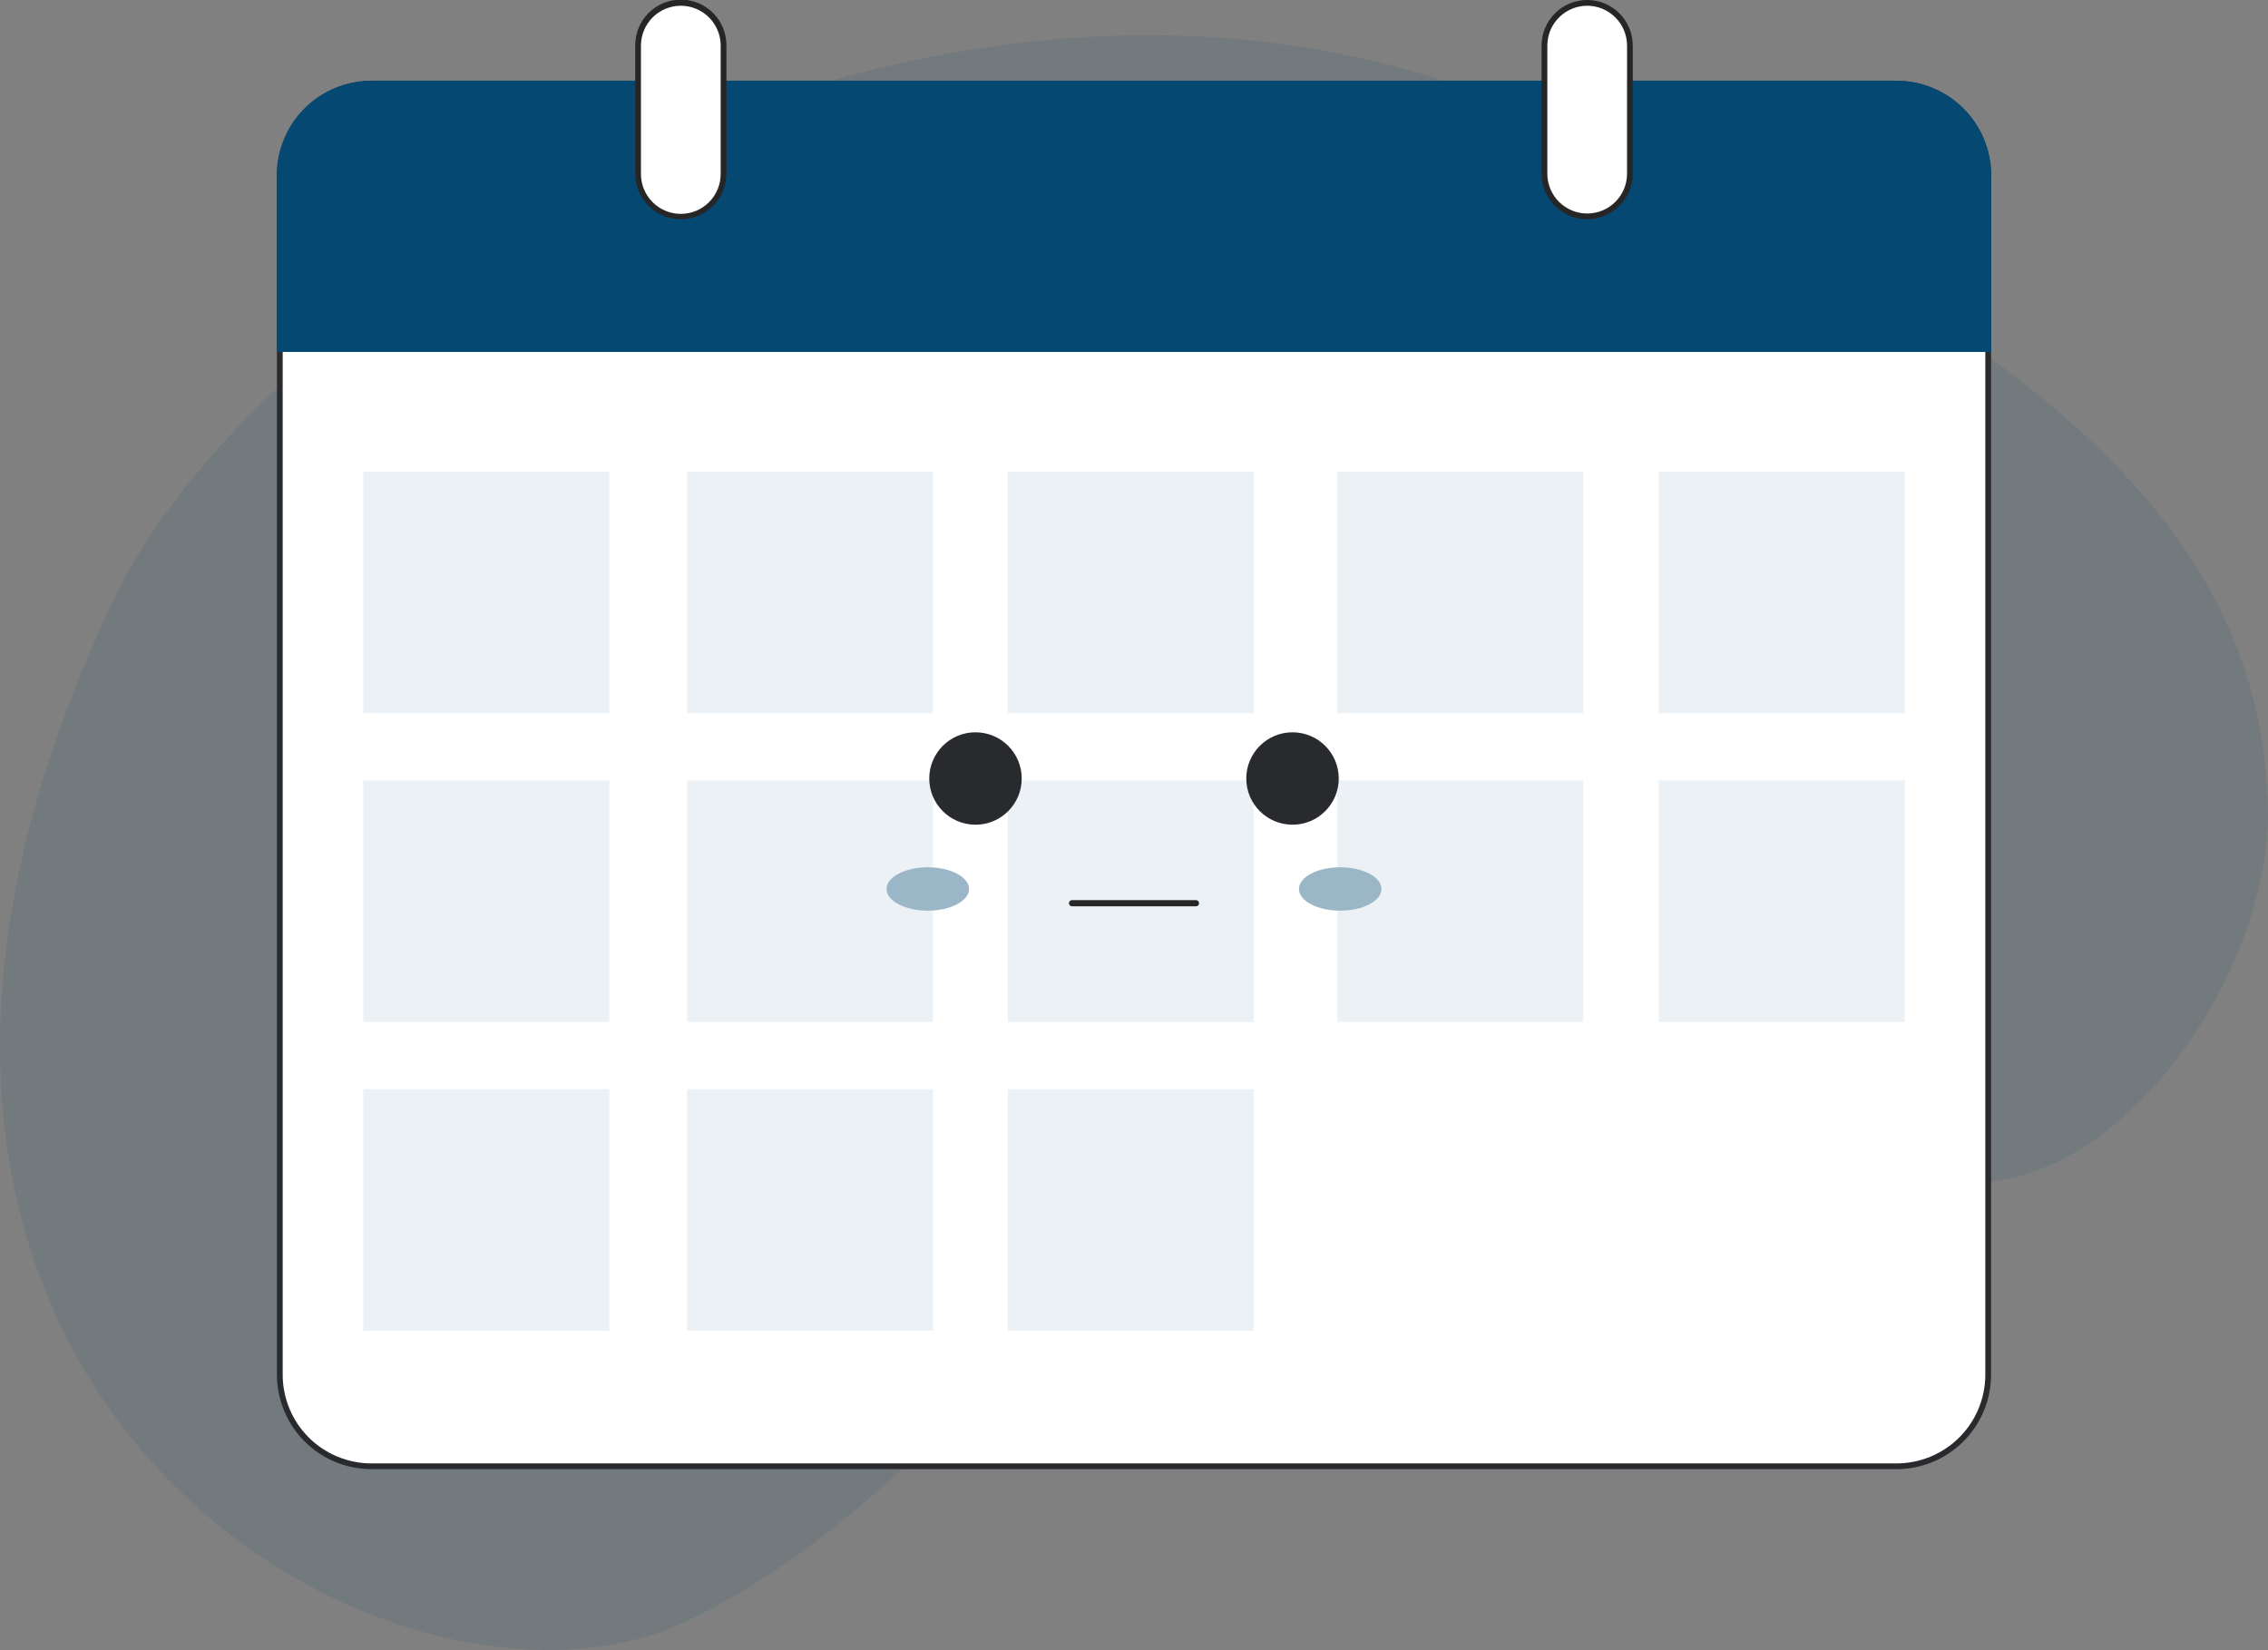 <svg width="257" height="187" viewBox="0 0 257 187" fill="none" xmlns="http://www.w3.org/2000/svg">
<rect x="0" y="0" width="257" height="187" fill="#808080" stroke="none"/>
<g clip-path="url(#clip0_2_5973)">
<path opacity="0.1" d="M170.955 11.843C107.11 -14.475 30.536 30.772 12.812 68.093C-29.747 157.71 44.627 199.068 77.345 183.941C91.004 177.625 102.161 166.84 112.944 156.347C129.135 140.727 150.587 131.725 173.082 131.112C190.406 130.714 207.648 135.36 224.923 133.996C242.198 132.632 257.458 108.82 256.989 91.507C256.275 65.081 239.418 40.064 170.955 11.843Z" fill="#054871"/>
<path d="M214.916 9.495H42.085C36.353 9.495 31.707 14.138 31.707 19.866V155.8C31.707 161.528 36.353 166.172 42.085 166.172H214.916C220.647 166.172 225.293 161.528 225.293 155.8V19.866C225.293 14.138 220.647 9.495 214.916 9.495Z" fill="white"/>
<path d="M214.916 166.498H42.084C39.247 166.495 36.526 165.367 34.52 163.361C32.514 161.356 31.385 158.637 31.382 155.801V19.867C31.385 17.031 32.514 14.312 34.52 12.306C36.526 10.301 39.247 9.173 42.084 9.169H214.916C217.753 9.173 220.474 10.301 222.48 12.306C224.487 14.312 225.615 17.031 225.618 19.867V155.801C225.615 158.637 224.487 161.356 222.48 163.361C220.474 165.367 217.753 166.495 214.916 166.498ZM42.084 9.82C39.419 9.823 36.865 10.883 34.98 12.766C33.096 14.65 32.036 17.203 32.033 19.867V155.801C32.036 158.464 33.096 161.018 34.98 162.901C36.865 164.784 39.419 165.844 42.084 165.847H214.916C217.581 165.844 220.136 164.784 222.02 162.901C223.904 161.018 224.964 158.464 224.967 155.801V19.867C224.964 17.203 223.904 14.65 222.02 12.766C220.136 10.883 217.581 9.823 214.916 9.82H42.084Z" fill="#292A2E"/>
<path d="M225.293 19.868V39.535H31.708V19.868C31.708 18.506 31.976 17.157 32.497 15.898C33.019 14.639 33.783 13.495 34.747 12.532C35.711 11.569 36.855 10.805 38.114 10.283C39.374 9.762 40.723 9.494 42.086 9.494H214.916C217.669 9.495 220.308 10.588 222.254 12.533C224.2 14.479 225.293 17.117 225.293 19.868Z" fill="#054871"/>
<path d="M225.642 39.884H31.359V19.868C31.362 17.025 32.493 14.299 34.504 12.289C36.515 10.278 39.242 9.148 42.086 9.145H214.916C217.76 9.148 220.487 10.279 222.498 12.289C224.509 14.3 225.64 17.025 225.642 19.868V39.884ZM32.059 39.185H224.943V19.868C224.941 17.21 223.883 14.662 222.004 12.783C220.124 10.904 217.575 9.847 214.916 9.843H42.086C39.427 9.846 36.878 10.903 34.998 12.783C33.118 14.662 32.061 17.21 32.058 19.868L32.059 39.185Z" fill="#054871"/>
<path d="M81.99 19.684V5.165C81.99 2.492 79.822 0.326 77.148 0.326C74.474 0.326 72.306 2.492 72.306 5.165V19.684C72.306 22.356 74.474 24.523 77.148 24.523C79.822 24.523 81.99 22.356 81.99 19.684Z" fill="white"/>
<path d="M77.147 24.848C75.777 24.846 74.464 24.302 73.495 23.333C72.527 22.365 71.982 21.052 71.98 19.683V5.165C71.975 4.483 72.104 3.807 72.362 3.175C72.619 2.544 72.998 1.969 73.479 1.485C73.959 1.001 74.531 0.617 75.161 0.355C75.79 0.093 76.466 -0.042 77.148 -0.042C77.83 -0.042 78.506 0.093 79.135 0.355C79.765 0.617 80.337 1.001 80.817 1.485C81.298 1.969 81.677 2.544 81.935 3.175C82.192 3.807 82.321 4.483 82.316 5.165V19.683C82.314 21.053 81.769 22.366 80.8 23.334C79.831 24.302 78.517 24.847 77.147 24.848ZM77.147 0.651C75.949 0.652 74.801 1.128 73.954 1.974C73.108 2.821 72.632 3.968 72.63 5.165V19.683C72.625 20.279 72.738 20.871 72.963 21.423C73.187 21.975 73.519 22.477 73.939 22.901C74.359 23.324 74.859 23.66 75.409 23.89C75.96 24.119 76.55 24.237 77.147 24.237C77.743 24.237 78.334 24.119 78.884 23.89C79.435 23.66 79.934 23.324 80.354 22.901C80.774 22.477 81.106 21.975 81.331 21.423C81.555 20.871 81.668 20.279 81.663 19.683V5.165C81.662 3.968 81.186 2.821 80.339 1.975C79.492 1.128 78.344 0.652 77.147 0.651Z" fill="#262626"/>
<path d="M184.694 19.683V5.165C184.694 2.492 182.526 0.325 179.852 0.325C177.178 0.325 175.01 2.492 175.01 5.165V19.683C175.01 22.356 177.178 24.523 179.852 24.523C182.526 24.523 184.694 22.356 184.694 19.683Z" fill="white"/>
<path d="M179.852 24.848C178.482 24.847 177.168 24.302 176.2 23.334C175.231 22.366 174.686 21.053 174.684 19.683V5.165C174.684 3.795 175.229 2.481 176.198 1.513C177.167 0.544 178.482 0 179.852 0C181.223 0 182.537 0.544 183.506 1.513C184.476 2.481 185.02 3.795 185.02 5.165V19.683C185.019 21.053 184.474 22.366 183.505 23.334C182.536 24.302 181.222 24.847 179.852 24.848ZM179.852 0.651C178.655 0.653 177.507 1.129 176.661 1.975C175.814 2.821 175.338 3.968 175.337 5.165V19.683C175.337 20.881 175.813 22.029 176.66 22.875C177.507 23.722 178.656 24.197 179.854 24.197C181.051 24.197 182.2 23.722 183.047 22.875C183.894 22.029 184.37 20.881 184.37 19.683V5.165C184.369 3.968 183.892 2.82 183.045 1.974C182.198 1.128 181.05 0.652 179.852 0.651Z" fill="#262626"/>
<g opacity="0.08">
<path d="M69.036 53.452H41.167V80.83H69.036V53.452Z" fill="#054871"/>
<path d="M69.036 88.443H41.167V115.821H69.036V88.443Z" fill="#054871"/>
<path d="M69.036 123.434H41.167V150.812H69.036V123.434Z" fill="#054871"/>
<path d="M105.733 53.452H77.864V80.83H105.733V53.452Z" fill="#054871"/>
<path d="M105.733 88.443H77.864V115.821H105.733V88.443Z" fill="#054871"/>
<path d="M142.061 53.452H114.191V80.83H142.061V53.452Z" fill="#054871"/>
<path d="M142.061 88.443H114.191V115.821H142.061V88.443Z" fill="#054871"/>
<path d="M179.417 53.452H151.547V80.83H179.417V53.452Z" fill="#054871"/>
<path d="M179.417 88.443H151.547V115.821H179.417V88.443Z" fill="#054871"/>
<path d="M105.733 123.434H77.864V150.812H105.733V123.434Z" fill="#054871"/>
<path d="M142.061 123.434H114.191V150.812H142.061V123.434Z" fill="#054871"/>
<path d="M215.833 53.452H187.964V80.83H215.833V53.452Z" fill="#054871"/>
<path d="M215.833 88.443H187.964V115.821H215.833V88.443Z" fill="#054871"/>
</g>
<path d="M110.538 93.463C113.431 93.463 115.777 91.119 115.777 88.227C115.777 85.335 113.431 82.991 110.538 82.991C107.644 82.991 105.299 85.335 105.299 88.227C105.299 91.119 107.644 93.463 110.538 93.463Z" fill="#292A2E"/>
<path d="M146.462 93.463C149.356 93.463 151.701 91.119 151.701 88.227C151.701 85.335 149.356 82.991 146.462 82.991C143.569 82.991 141.223 85.335 141.223 88.227C141.223 91.119 143.569 93.463 146.462 93.463Z" fill="#292A2E"/>
<path d="M135.524 102.708H121.476C121.383 102.708 121.294 102.672 121.228 102.606C121.163 102.541 121.126 102.452 121.126 102.359C121.126 102.266 121.163 102.178 121.228 102.112C121.294 102.047 121.383 102.01 121.476 102.01H135.524C135.617 102.01 135.706 102.047 135.771 102.112C135.837 102.178 135.874 102.266 135.874 102.359C135.874 102.452 135.837 102.541 135.771 102.606C135.706 102.672 135.617 102.708 135.524 102.708Z" fill="#262626"/>
<path d="M105.133 103.206C107.714 103.206 109.807 102.105 109.807 100.747C109.807 99.389 107.714 98.289 105.133 98.289C102.552 98.289 100.46 99.389 100.46 100.747C100.46 102.105 102.552 103.206 105.133 103.206Z" fill="white"/>
<path d="M151.867 103.206C154.448 103.206 156.54 102.105 156.54 100.747C156.54 99.389 154.448 98.289 151.867 98.289C149.286 98.289 147.193 99.389 147.193 100.747C147.193 102.105 149.286 103.206 151.867 103.206Z" fill="white"/>
<g opacity="0.4">
<path d="M105.133 103.206C107.714 103.206 109.807 102.105 109.807 100.747C109.807 99.389 107.714 98.289 105.133 98.289C102.552 98.289 100.46 99.389 100.46 100.747C100.46 102.105 102.552 103.206 105.133 103.206Z" fill="#054871"/>
<path d="M151.867 103.206C154.448 103.206 156.54 102.105 156.54 100.747C156.54 99.389 154.448 98.289 151.867 98.289C149.286 98.289 147.193 99.389 147.193 100.747C147.193 102.105 149.286 103.206 151.867 103.206Z" fill="#054871"/>
</g>
</g>
<defs>
<clipPath id="clip0_2_5973">
<rect width="257" height="187" fill="white"/>
</clipPath>
</defs>
</svg>
